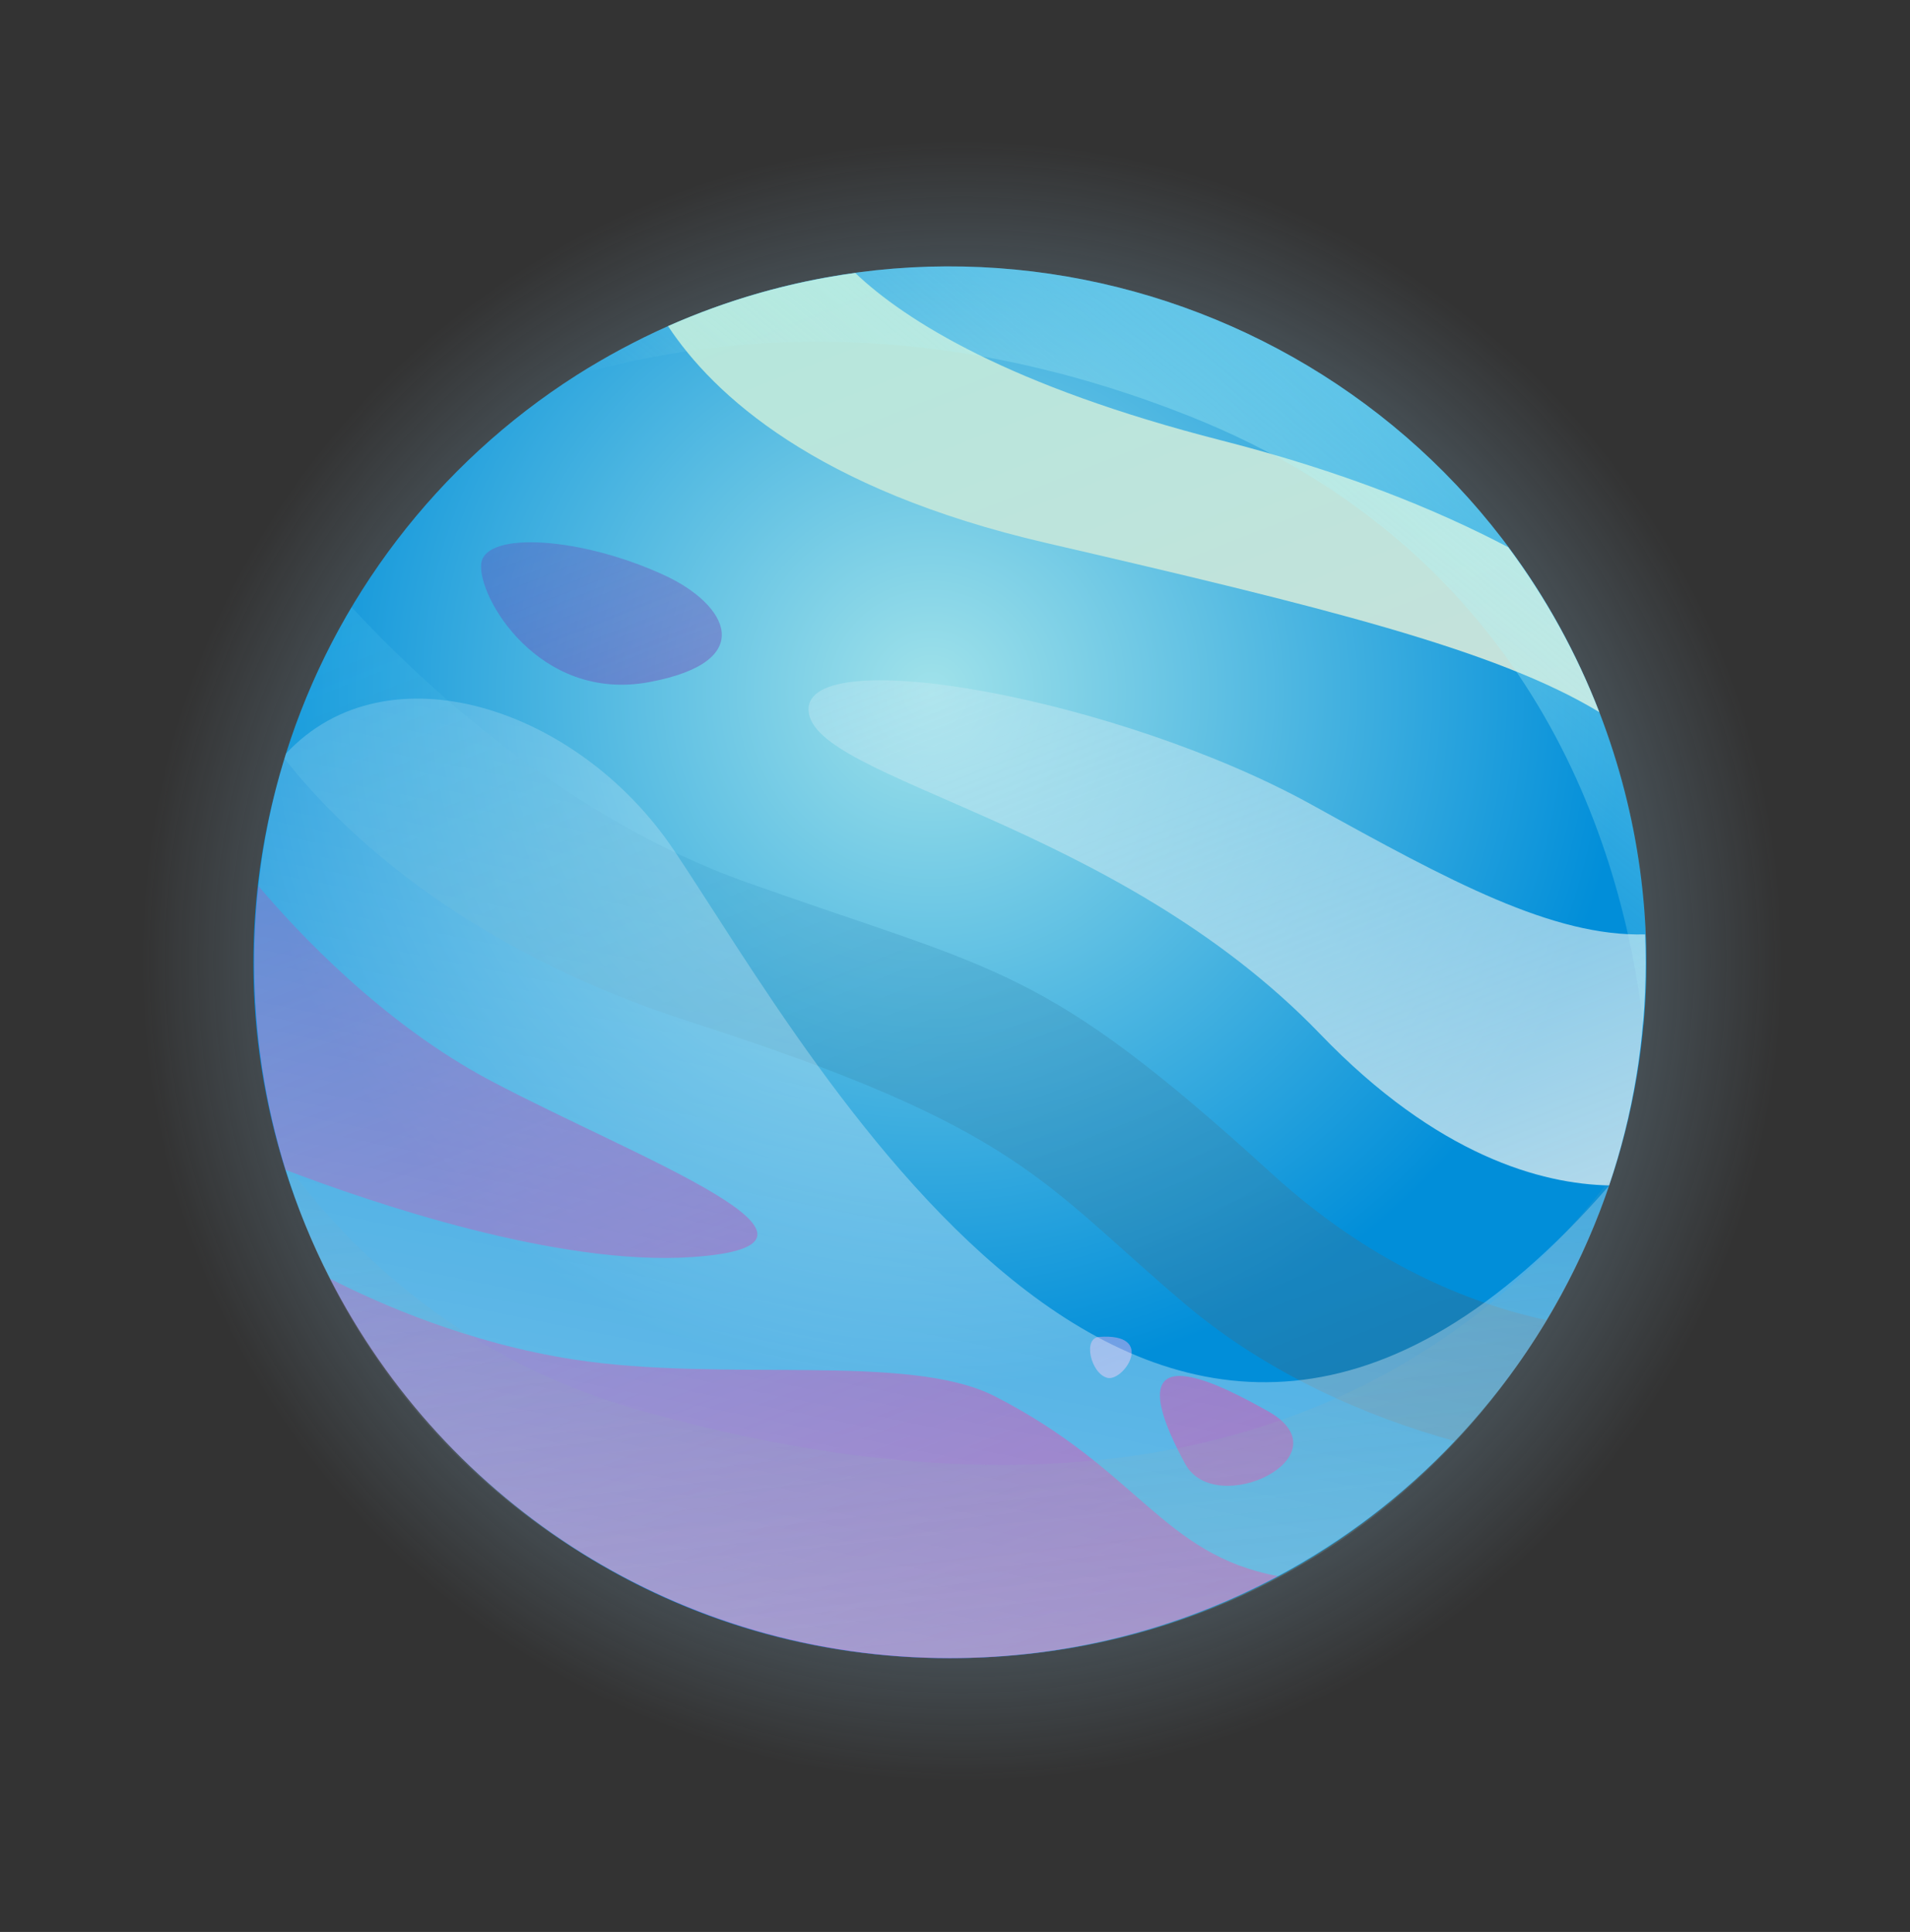 <svg width="173" height="175" viewBox="0 0 173 175" fill="none" xmlns="http://www.w3.org/2000/svg">
<rect x="0" y="0" width="173" height="175" fill="#333333" stroke="none"/>
<path d="M78.828 0.43C11.328 6.83 -25.002 87.18 19.708 142.05C19.708 142.05 19.708 142.05 19.698 142.05C40.358 167.51 74.858 180.1 108.868 171.34C127.088 166.64 142.838 156.22 154.068 142.67C203.078 83.76 156.918 -7.01 78.828 0.43Z" fill="url(#paint0_radial_12_287)"/>
<path d="M148.858 92.88C146.008 123.78 120.228 150.21 86.038 150.21C43.348 150.21 13.148 108.62 25.898 68.28C30.288 54.3 39.578 42.04 52.228 33.98C54.848 32.32 57.618 30.83 60.508 29.54C93.298 14.99 131.878 30.84 144.858 64.51C148.498 73.98 149.708 83.63 148.858 92.88Z" fill="url(#paint1_radial_12_287)"/>
<path d="M115.748 142.77C106.898 147.51 96.778 150.2 86.028 150.2C61.538 150.2 40.308 136.23 29.878 115.82C34.298 118.08 42.448 121.67 51.918 123.14C65.658 125.27 82.288 122.48 90.108 126.48C103.148 133.15 105.268 140.81 115.748 142.77Z" fill="url(#paint2_linear_12_287)"/>
<path d="M62.678 113.87C50.548 114.7 33.698 108.96 25.858 105.97C24.008 100.03 23.008 93.72 23.008 87.18C23.008 84.83 23.138 82.51 23.388 80.23C26.808 84.28 34.648 92.73 44.508 97.93C57.858 104.98 78.988 112.76 62.678 113.87Z" fill="url(#paint3_linear_12_287)"/>
<path d="M140.098 119.59C137.728 123.54 134.928 127.21 131.778 130.54C123.688 128.33 114.668 124.33 107.358 118.14C94.348 107.13 92.528 102.2 62.498 92.56C41.548 85.83 30.518 74.78 25.768 68.71C27.248 63.87 29.298 59.27 31.848 55C37.798 61.43 50.988 74.03 67.698 79.95C90.688 88.11 94.388 87.36 115.148 106.27C123.988 114.34 132.848 118.02 140.098 119.59Z" fill="url(#paint4_linear_12_287)"/>
<path d="M149.058 87.18C149.058 94.25 147.898 101.04 145.748 107.38C139.658 107.25 130.228 104.74 119.578 93.67C101.038 74.39 73.608 70.68 73.238 64.38C72.868 58.08 101.418 63.27 118.838 72.91C131.368 79.85 140.648 84.86 149.008 84.64C149.038 85.48 149.058 86.33 149.058 87.18Z" fill="url(#paint5_linear_12_287)"/>
<path d="M60.268 52.15C52.718 48.63 43.958 48.07 43.588 51.04C43.218 54.01 48.778 63.64 58.788 61.79C68.788 59.93 65.828 54.74 60.268 52.15Z" fill="url(#paint6_linear_12_287)"/>
<path d="M144.858 64.51C135.498 58.82 119.528 54.92 94.748 49.18C73.898 44.35 64.608 35.75 60.508 29.54C65.818 27.19 71.508 25.54 77.468 24.73C82.028 29.06 91.438 34.99 110.688 39.91C121.618 42.7 130.108 46.15 136.608 49.57C139.998 54.12 142.778 59.14 144.858 64.51Z" fill="url(#paint7_linear_12_287)"/>
<path d="M114.758 127.78C111.508 125.99 100.298 119.62 107.348 132.6C110.118 137.7 122.178 131.86 114.758 127.78Z" fill="url(#paint8_linear_12_287)"/>
<path d="M99.558 121.1C98.038 121.21 98.818 124.44 100.298 124.81C101.788 125.18 104.758 120.73 99.558 121.1Z" fill="url(#paint9_linear_12_287)"/>
<path opacity="0.45" d="M145.738 107.41C144.288 111.7 142.388 115.77 140.098 119.59C137.728 123.54 134.928 127.21 131.778 130.54C127.148 135.43 121.738 139.57 115.758 142.77C106.908 147.51 96.788 150.2 86.038 150.2C61.548 150.2 40.318 136.23 29.888 115.82C28.278 112.68 26.928 109.39 25.868 105.97C24.018 100.03 23.018 93.72 23.018 87.18C23.018 84.83 23.148 82.51 23.398 80.23C23.828 76.27 24.628 72.41 25.768 68.7C25.808 68.56 25.858 68.41 25.898 68.27C35.058 58.44 52.348 64.08 61.018 76.98C74.028 96.36 105.128 154.1 145.738 107.41Z" fill="url(#paint10_linear_12_287)"/>
<path opacity="0.55" d="M146.018 106.56C144.878 110.27 142.768 115.15 140.098 119.59C111.688 166.91 40.878 157.16 25.558 104.95C33.428 115.69 43.998 123.82 58.048 127.78C108.128 141.86 133.788 122.88 146.018 106.56Z" fill="url(#paint11_linear_12_287)"/>
<path d="M144.858 64.51C148.508 73.97 149.708 83.63 148.858 92.88C146.938 76.57 138.858 50.05 107.718 37.69C84.898 28.63 65.788 30.11 52.218 33.98C54.838 32.32 57.608 30.83 60.498 29.54C93.298 14.99 131.878 30.85 144.858 64.51Z" fill="url(#paint12_linear_12_287)"/>
<defs>
<radialGradient id="paint0_radial_12_287" cx="0" cy="0" r="1" gradientUnits="userSpaceOnUse" gradientTransform="translate(87.124 87.055) scale(74.6 74.6)">
<stop stop-color="#90DDEF"/>
<stop offset="1" stop-color="#A6D6F9" stop-opacity="0"/>
</radialGradient>
<radialGradient id="paint1_radial_12_287" cx="0" cy="0" r="1" gradientUnits="userSpaceOnUse" gradientTransform="translate(84.361 62.699) scale(63.053 63.053)">
<stop stop-color="#A0E2EA"/>
<stop offset="1" stop-color="#018ED9"/>
</radialGradient>
<linearGradient id="paint2_linear_12_287" x1="88.862" y1="170.098" x2="36.591" y2="37.198" gradientUnits="userSpaceOnUse">
<stop stop-color="#7E31A6"/>
<stop offset="1" stop-color="#7731B1" stop-opacity="0.2"/>
</linearGradient>
<linearGradient id="paint3_linear_12_287" x1="73.69" y1="176.065" x2="21.42" y2="43.165" gradientUnits="userSpaceOnUse">
<stop stop-color="#7E31A6"/>
<stop offset="1" stop-color="#7731B1" stop-opacity="0.2"/>
</linearGradient>
<linearGradient id="paint4_linear_12_287" x1="109.592" y1="161.945" x2="57.321" y2="29.045" gradientUnits="userSpaceOnUse">
<stop stop-color="#295575" stop-opacity="0.53"/>
<stop offset="1" stop-color="#4DCDFC" stop-opacity="0.2"/>
</linearGradient>
<linearGradient id="paint5_linear_12_287" x1="140.648" y1="149.73" x2="88.377" y2="16.831" gradientUnits="userSpaceOnUse">
<stop stop-color="#EEEEEE"/>
<stop offset="1" stop-color="#B4E7F4" stop-opacity="0.2"/>
</linearGradient>
<linearGradient id="paint6_linear_12_287" x1="98.421" y1="166.338" x2="46.15" y2="33.439" gradientUnits="userSpaceOnUse">
<stop stop-color="#7E31A6"/>
<stop offset="1" stop-color="#7731B1" stop-opacity="0.2"/>
</linearGradient>
<linearGradient id="paint7_linear_12_287" x1="142.748" y1="148.904" x2="90.478" y2="16.004" gradientUnits="userSpaceOnUse">
<stop stop-color="#DADADA"/>
<stop offset="1" stop-color="#B5E7DC"/>
</linearGradient>
<linearGradient id="paint8_linear_12_287" x1="122.154" y1="157.004" x2="69.884" y2="24.105" gradientUnits="userSpaceOnUse">
<stop stop-color="#7E31A6"/>
<stop offset="1" stop-color="#7731B1" stop-opacity="0.2"/>
</linearGradient>
<linearGradient id="paint9_linear_12_287" x1="115.247" y1="159.72" x2="62.977" y2="26.82" gradientUnits="userSpaceOnUse">
<stop stop-color="#9BD2FF"/>
<stop offset="1" stop-color="#7731B1" stop-opacity="0.2"/>
</linearGradient>
<linearGradient id="paint10_linear_12_287" x1="72.596" y1="152.144" x2="91.21" y2="60.405" gradientUnits="userSpaceOnUse">
<stop stop-color="white"/>
<stop offset="1" stop-color="white" stop-opacity="0.3"/>
</linearGradient>
<linearGradient id="paint11_linear_12_287" x1="92.391" y1="165.56" x2="85.348" y2="101.795" gradientUnits="userSpaceOnUse">
<stop stop-color="#7BC4CB" stop-opacity="0.49"/>
<stop offset="1" stop-color="#9EA6A8" stop-opacity="0.1"/>
</linearGradient>
<linearGradient id="paint12_linear_12_287" x1="165" y1="-15.774" x2="95.303" y2="69.864" gradientUnits="userSpaceOnUse">
<stop stop-color="#A4F6F6"/>
<stop offset="1" stop-color="#B5F4F9" stop-opacity="0"/>
</linearGradient>
</defs>
</svg>
